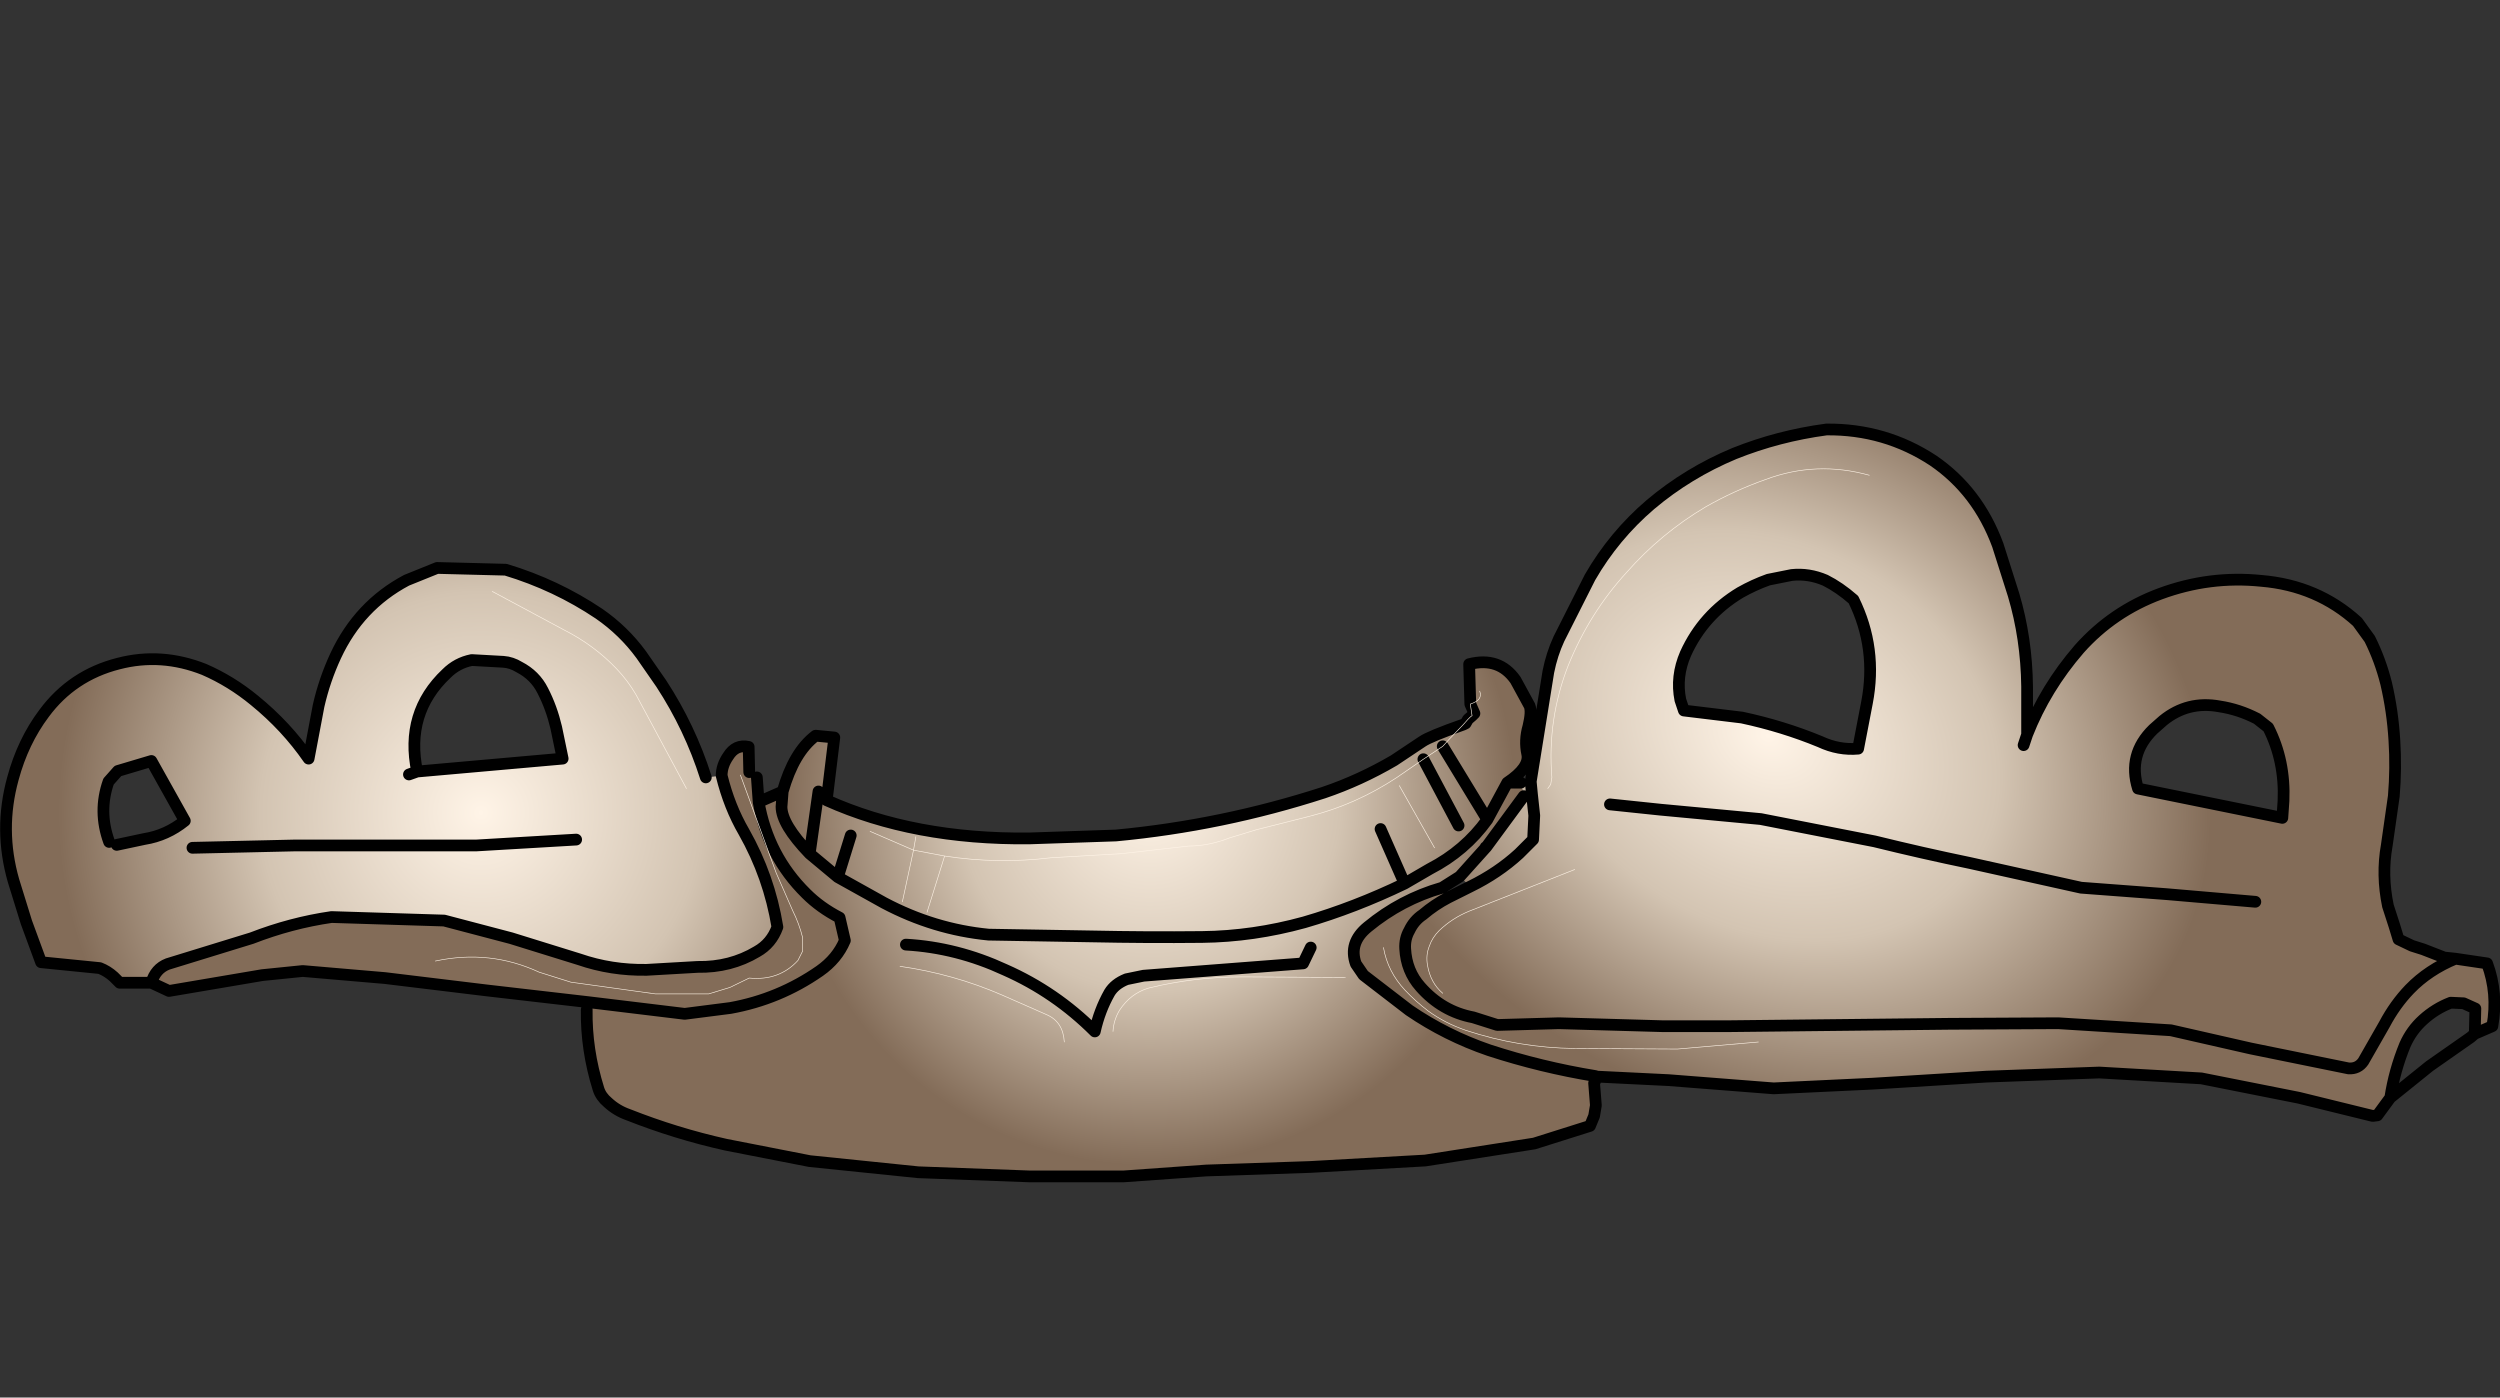 <svg xmlns:xlink="http://www.w3.org/1999/xlink" xmlns="http://www.w3.org/2000/svg" height="119.1px" width="213.05px">
  <rect width="100%" height="100%" fill="#333333" stroke="none"/>
  <g transform="matrix(1.0, 0.0, 0.0, 1.0, 94.65, 81.2)">
    <g data-characterId="919" height="64.65" transform="matrix(1.0, 0.0, 0.0, 1.0, -94.65, -45.1)" width="213.05" xlink:href="#shape0"><g id="shape0" transform="matrix(1.0, 0.0, 0.0, 1.0, 94.65, 45.1)">
      <path d="M32.0 -9.0 L31.95 -8.95 31.95 -9.0 32.0 -9.0" fill="url(#gradient0)" fill-rule="evenodd" stroke="none"/>
      <path d="M34.95 -14.5 L35.8 -14.6 37.3 -23.95 Q37.6 -25.45 38.2 -26.75 L40.85 -32.0 Q42.9 -35.55 46.0 -38.2 49.2 -40.9 53.15 -42.55 56.9 -44.05 61.0 -44.6 66.0 -44.65 70.1 -41.95 73.9 -39.35 75.6 -34.75 L76.95 -30.5 Q78.05 -26.8 78.1 -22.7 L78.1 -18.6 Q79.65 -22.55 82.55 -25.9 85.4 -29.1 89.45 -30.6 93.65 -32.15 98.05 -31.7 102.85 -31.3 106.25 -28.2 L107.3 -26.75 Q108.2 -24.95 108.7 -22.95 109.25 -20.6 109.4 -18.1 109.55 -15.75 109.35 -13.35 L108.75 -9.15 Q108.3 -6.65 108.85 -4.0 L109.4 -2.3 109.75 -1.15 Q110.3 -0.9 110.9 -0.6 L111.85 -0.3 113.65 0.4 114.6 0.5 117.3 0.9 Q118.25 3.45 117.75 6.25 L116.25 6.9 116.3 4.75 115.3 4.3 114.2 4.25 Q112.9 4.75 111.85 5.7 110.85 6.6 110.3 7.85 109.4 10.05 109.05 12.35 L107.95 13.85 107.55 13.9 101.25 12.35 92.95 10.7 84.25 10.2 74.65 10.55 64.95 11.15 56.5 11.55 47.55 10.85 41.45 10.55 41.3 10.5 Q36.7 9.75 32.25 8.3 28.6 7.05 25.45 4.9 L21.55 1.9 20.9 0.95 Q20.25 -0.85 21.9 -2.2 24.75 -4.55 28.25 -5.55 L28.75 -4.7 Q27.6 -4.1 26.6 -3.25 25.85 -2.75 25.45 -1.9 25.05 -1.2 25.1 -0.35 25.2 1.55 26.4 2.9 28.25 5.0 30.9 5.5 L32.95 6.15 38.2 6.0 46.95 6.25 52.9 6.25 62.15 6.15 71.45 6.05 80.75 6.0 90.35 6.6 97.15 8.15 105.5 9.85 Q106.3 9.9 106.75 9.25 L108.55 6.1 Q109.45 4.4 110.7 3.1 112.3 1.45 114.6 0.5 112.3 1.45 110.7 3.1 109.45 4.4 108.55 6.1 L106.75 9.25 Q106.3 9.9 105.5 9.85 L97.15 8.15 90.35 6.6 80.75 6.0 71.45 6.05 62.15 6.15 52.9 6.25 46.95 6.25 38.2 6.0 32.95 6.15 30.9 5.5 Q28.25 5.0 26.4 2.9 25.2 1.55 25.1 -0.35 25.05 -1.2 25.45 -1.9 25.85 -2.75 26.6 -3.25 27.6 -4.1 28.75 -4.7 L30.65 -5.65 29.75 -6.5 31.95 -8.95 32.0 -9.0 35.2 -13.35 34.95 -14.5 M-44.55 4.2 L-53.2 3.2 -61.85 2.15 -68.85 1.55 -72.3 1.9 -80.25 3.25 -81.75 2.55 Q-81.4 1.35 -80.35 0.95 L-76.45 -0.25 -73.2 -1.25 Q-69.85 -2.55 -66.4 -3.05 L-56.8 -2.75 -51.1 -1.25 -45.3 0.55 Q-42.55 1.5 -39.55 1.45 L-35.2 1.2 Q-32.4 1.25 -30.15 -0.1 -28.9 -0.8 -28.4 -2.2 -29.1 -6.5 -31.25 -10.3 -32.5 -12.45 -33.15 -15.1 -33.15 -15.95 -32.6 -16.75 -31.95 -17.8 -30.85 -17.55 L-30.8 -15.4 -30.15 -14.95 -30.0 -12.85 Q-29.2 -8.25 -25.95 -5.05 -24.75 -3.85 -23.1 -3.0 L-22.65 -1.05 Q-23.3 0.5 -24.8 1.55 -28.25 3.95 -32.4 4.7 L-36.3 5.2 -44.55 4.2 M35.8 -14.6 L35.9 -13.55 36.1 -11.7 36.0 -9.65 34.8 -8.45 Q33.0 -6.8 30.65 -5.65 33.0 -6.8 34.8 -8.45 L36.0 -9.65 36.1 -11.7 35.9 -13.55 35.8 -14.6 M37.25 -14.0 L37.5 -14.35 37.6 -14.95 Q37.2 -19.9 39.0 -24.5 40.8 -28.95 43.95 -32.4 46.9 -35.75 50.7 -38.0 53.15 -39.4 55.85 -40.35 60.15 -41.95 64.65 -40.7 60.15 -41.95 55.85 -40.35 53.15 -39.4 50.7 -38.0 46.9 -35.75 43.95 -32.4 40.8 -28.95 39.0 -24.5 37.2 -19.9 37.6 -14.95 L37.5 -14.35 37.25 -14.0 M28.3 3.45 Q27.25 2.55 27.0 1.05 26.85 0.2 27.15 -0.55 27.4 -1.3 28.0 -1.9 29.1 -2.95 30.55 -3.55 L39.55 -7.1 30.55 -3.55 Q29.1 -2.95 28.0 -1.9 27.4 -1.3 27.15 -0.55 26.85 0.2 27.0 1.05 27.25 2.55 28.3 3.45 M63.3 -30.1 Q62.1 -31.15 60.9 -31.75 59.5 -32.35 58.05 -32.2 L56.05 -31.8 Q54.8 -31.35 53.65 -30.7 50.5 -28.8 49.0 -25.5 48.15 -23.55 48.55 -21.55 L48.85 -20.65 53.8 -20.05 Q57.3 -19.3 60.45 -18.0 62.05 -17.25 63.7 -17.4 L64.45 -21.3 Q65.35 -25.95 63.3 -30.1 M77.8 -17.7 L78.1 -18.6 77.8 -17.7 M97.55 -4.35 L90.0 -5.0 82.7 -5.55 73.25 -7.65 Q69.15 -8.5 65.1 -9.5 L55.4 -11.4 46.85 -12.2 42.55 -12.65 46.85 -12.2 55.4 -11.4 65.1 -9.5 Q69.15 -8.5 73.25 -7.65 L82.7 -5.55 90.0 -5.0 97.55 -4.35 M99.95 -12.95 Q100.1 -16.35 98.65 -19.2 L97.7 -19.95 Q96.15 -20.75 94.5 -21.0 91.8 -21.5 89.7 -19.8 L88.85 -19.05 Q86.65 -16.9 87.55 -14.0 L99.85 -11.5 99.95 -12.95 M-31.55 -15.15 L-28.5 -6.8 -27.1 -3.6 Q-26.55 -2.5 -26.25 -1.3 L-26.25 -0.15 -26.65 0.65 Q-28.25 2.4 -30.8 2.15 L-32.45 2.95 -34.25 3.5 -38.8 3.5 -46.0 2.5 -48.7 1.65 Q-52.9 -0.3 -57.55 0.7 -52.9 -0.3 -48.7 1.65 L-46.0 2.5 -38.8 3.5 -34.25 3.5 -32.45 2.95 -30.8 2.15 Q-28.25 2.4 -26.65 0.65 L-26.25 -0.15 -26.25 -1.3 Q-26.55 -2.5 -27.1 -3.6 L-28.5 -6.8 -31.55 -15.15 M23.25 -0.45 Q23.6 1.6 25.1 3.2 26.0 4.15 27.05 4.95 28.5 6.0 30.25 6.6 34.8 8.1 39.55 8.15 L48.3 8.2 55.2 7.6 48.3 8.2 39.55 8.15 Q34.8 8.1 30.25 6.6 28.5 6.0 27.05 4.95 26.0 4.15 25.1 3.2 23.6 1.6 23.25 -0.45" fill="url(#gradient1)" fill-rule="evenodd" stroke="none"/>
      <path d="M-81.75 2.55 L-84.45 2.55 -84.95 2.05 Q-85.5 1.55 -86.15 1.3 L-91.15 0.8 -92.4 -2.6 -93.5 -6.15 Q-94.75 -10.5 -93.55 -14.85 -92.7 -18.0 -90.9 -20.4 -88.5 -23.65 -84.55 -24.65 -80.9 -25.6 -77.25 -24.15 -74.95 -23.15 -72.95 -21.5 -70.25 -19.3 -68.35 -16.55 L-67.5 -21.05 Q-67.0 -23.25 -66.05 -25.3 -64.05 -29.6 -60.0 -31.75 L-57.4 -32.8 -51.55 -32.65 Q-47.25 -31.35 -43.6 -28.9 -41.5 -27.45 -40.0 -25.4 L-38.3 -22.95 Q-35.85 -19.2 -34.5 -14.95 L-33.15 -15.1 Q-32.5 -12.45 -31.25 -10.3 -29.1 -6.5 -28.4 -2.2 -28.9 -0.8 -30.15 -0.1 -32.4 1.25 -35.2 1.2 L-39.55 1.45 Q-42.55 1.5 -45.3 0.55 L-51.1 -1.25 -56.8 -2.75 -66.4 -3.05 Q-69.85 -2.55 -73.2 -1.25 L-76.45 -0.25 -80.35 0.95 Q-81.4 1.35 -81.75 2.55 M-84.7 -9.2 L-82.35 -9.7 Q-80.45 -10.0 -78.9 -11.25 L-81.75 -16.35 -84.6 -15.5 -85.4 -14.6 Q-86.3 -12.05 -85.35 -9.45 L-84.7 -9.2 M-52.7 -30.8 L-46.55 -27.5 Q-44.0 -26.2 -42.1 -24.2 -41.15 -23.2 -40.45 -22.0 L-36.15 -14.0 -40.45 -22.0 Q-41.15 -23.2 -42.1 -24.2 -44.0 -26.2 -46.55 -27.5 L-52.7 -30.8 M-59.1 -15.45 L-46.7 -16.55 -47.25 -19.2 Q-47.65 -20.9 -48.4 -22.35 -49.05 -23.65 -50.4 -24.35 -51.05 -24.75 -51.75 -24.8 L-54.45 -24.95 Q-55.7 -24.7 -56.6 -23.8 -60.15 -20.45 -59.1 -15.45 L-59.8 -15.2 -59.1 -15.45 M-78.25 -8.95 L-69.5 -9.15 -60.5 -9.15 -54.05 -9.15 -45.55 -9.65 -54.05 -9.15 -60.5 -9.15 -69.5 -9.15 -78.25 -8.95" fill="url(#gradient2)" fill-rule="evenodd" stroke="none"/>
      <path d="M-25.1 -18.5 L-23.55 -18.35 -24.2 -13.0 Q-16.75 -9.65 -6.95 -9.75 L0.45 -10.0 Q9.5 -10.85 18.15 -13.65 21.25 -14.7 24.15 -16.4 L26.55 -18.0 Q27.2 -18.45 30.05 -19.45 L30.25 -19.55 30.45 -19.9 30.8 -20.2 31.0 -20.4 30.65 -21.2 30.55 -24.6 Q33.1 -25.25 34.5 -23.25 L35.7 -21.05 Q35.9 -20.55 35.6 -19.3 35.25 -18.1 35.5 -16.95 35.75 -15.8 33.8 -14.5 L34.95 -14.5 35.2 -13.35 32.0 -9.0 31.95 -9.0 31.95 -8.95 29.75 -6.5 28.25 -5.55 Q24.75 -4.55 21.9 -2.2 20.25 -0.85 20.9 0.95 L21.55 1.9 25.45 4.9 Q28.6 7.05 32.25 8.3 36.7 9.75 41.3 10.5 L41.45 10.6 41.2 11.1 41.35 13.0 41.2 13.9 40.85 14.75 36.1 16.25 26.8 17.7 17.0 18.25 8.15 18.55 1.15 19.05 -7.0 19.05 -16.4 18.7 -25.65 17.75 -32.8 16.35 Q-37.05 15.4 -41.1 13.8 -42.1 13.45 -42.85 12.75 -43.45 12.25 -43.65 11.6 -44.7 8.25 -44.65 4.85 L-44.55 4.2 -36.3 5.2 -32.4 4.7 Q-28.25 3.95 -24.8 1.55 -23.3 0.5 -22.65 -1.05 L-23.1 -3.0 Q-24.75 -3.85 -25.95 -5.05 -29.2 -8.25 -30.0 -12.85 L-27.95 -13.75 Q-27.0 -17.1 -25.15 -18.5 L-25.1 -18.5 M23.0 -10.55 L25.05 -5.9 Q20.8 -3.85 16.5 -2.6 12.15 -1.4 7.8 -1.35 3.05 -1.3 -1.65 -1.4 L-10.4 -1.55 Q-15.05 -2.0 -19.3 -4.25 L-23.25 -6.45 -22.15 -10.0 -23.25 -6.45 -19.3 -4.25 Q-15.05 -2.0 -10.4 -1.55 L-1.65 -1.4 Q3.05 -1.3 7.8 -1.35 12.15 -1.4 16.5 -2.6 20.8 -3.85 25.05 -5.9 L23.0 -10.55 M-15.65 -3.45 L-14.15 -8.25 Q-9.65 -7.55 -5.1 -8.1 L0.9 -8.45 6.65 -9.1 Q8.35 -9.1 10.15 -9.8 L12.45 -10.5 16.8 -11.6 Q20.85 -12.6 24.4 -14.95 L26.65 -16.5 24.4 -14.95 Q20.85 -12.6 16.8 -11.6 L12.45 -10.5 10.15 -9.8 Q8.35 -9.1 6.65 -9.1 L0.9 -8.45 -5.1 -8.1 Q-9.65 -7.55 -14.15 -8.25 L-15.65 -3.45 M30.45 -19.9 L30.7 -20.15 30.8 -20.2 30.7 -20.15 30.45 -19.9 M31.45 -22.3 Q31.75 -21.55 30.65 -21.2 31.75 -21.55 31.45 -22.3 M28.3 -17.6 L28.85 -18.2 30.05 -19.45 28.85 -18.2 28.3 -17.6 32.1 -11.35 33.8 -14.5 32.1 -11.35 28.3 -17.6 26.65 -16.5 28.3 -17.6 M29.65 -10.85 L26.65 -16.5 29.65 -10.85 M32.1 -11.35 Q30.2 -8.7 27.2 -7.15 L25.05 -5.9 27.2 -7.15 Q30.2 -8.7 32.1 -11.35 M24.6 -14.25 L27.6 -8.95 24.6 -14.25 M-24.9 -13.75 L-25.65 -8.45 Q-28.05 -10.95 -28.05 -12.45 L-27.95 -13.75 -28.05 -12.45 Q-28.05 -10.95 -25.65 -8.45 L-24.9 -13.75 M-23.25 -6.45 L-25.65 -8.45 -23.25 -6.45 M-17.75 -4.35 L-16.8 -8.75 -14.15 -8.25 -16.8 -8.75 -17.75 -4.35 M-16.6 -9.9 L-16.8 -8.75 -20.5 -10.35 -16.8 -8.75 -16.6 -9.9 M17.05 -0.45 L16.4 0.9 2.8 1.95 1.35 2.25 Q0.35 2.65 -0.1 3.4 -0.95 4.9 -1.35 6.7 -4.7 3.35 -9.0 1.45 -13.1 -0.45 -17.45 -0.7 -13.1 -0.45 -9.0 1.45 -4.7 3.35 -1.35 6.7 -0.95 4.9 -0.1 3.4 0.35 2.65 1.35 2.25 L2.8 1.95 16.4 0.9 17.05 -0.45 M-3.95 7.6 Q-4.05 5.85 -5.5 5.25 L-9.25 3.6 Q-13.4 1.8 -17.95 1.15 -13.4 1.8 -9.25 3.6 L-5.5 5.25 Q-4.05 5.85 -3.95 7.6 M0.2 6.7 Q0.25 5.75 0.75 4.9 1.7 3.45 3.25 3.0 7.1 2.05 11.25 2.05 L20.0 2.1 11.25 2.05 Q7.1 2.05 3.25 3.0 1.7 3.45 0.75 4.9 0.25 5.75 0.2 6.7" fill="url(#gradient3)" fill-rule="evenodd" stroke="none"/>
      <path d="M-25.1 -18.5 L-23.55 -18.35 -24.2 -13.0 Q-16.75 -9.65 -6.95 -9.75 L0.45 -10.0 Q9.5 -10.85 18.15 -13.65 21.25 -14.7 24.15 -16.4 L26.55 -18.0 Q27.2 -18.45 30.05 -19.45 L30.25 -19.55 30.45 -19.9 30.8 -20.2 31.0 -20.4 30.65 -21.2 30.55 -24.6 Q33.1 -25.25 34.5 -23.25 L35.7 -21.05 Q35.9 -20.55 35.6 -19.3 35.25 -18.1 35.5 -16.95 35.75 -15.8 33.8 -14.5 L34.95 -14.5 M35.8 -14.6 L37.3 -23.95 Q37.6 -25.45 38.2 -26.75 L40.85 -32.0 Q42.9 -35.55 46.0 -38.2 49.2 -40.9 53.15 -42.55 56.9 -44.05 61.0 -44.6 66.0 -44.65 70.1 -41.95 73.9 -39.35 75.6 -34.75 L76.95 -30.5 Q78.05 -26.8 78.1 -22.7 L78.1 -18.6 Q79.65 -22.55 82.55 -25.9 85.4 -29.1 89.45 -30.6 93.65 -32.15 98.05 -31.7 102.85 -31.3 106.25 -28.2 L107.3 -26.75 Q108.2 -24.95 108.7 -22.95 109.25 -20.6 109.4 -18.1 109.55 -15.75 109.35 -13.35 L108.75 -9.15 Q108.3 -6.65 108.85 -4.0 L109.4 -2.3 109.75 -1.15 Q110.3 -0.9 110.9 -0.6 L111.85 -0.3 113.65 0.4 114.6 0.5 117.3 0.9 Q118.25 3.45 117.75 6.25 L116.25 6.9 115.9 7.2 112.4 9.65 109.05 12.35 107.95 13.85 107.55 13.9 101.25 12.35 92.95 10.7 84.25 10.2 74.65 10.55 64.95 11.15 56.5 11.55 47.55 10.85 41.45 10.55 41.45 10.6 41.2 11.1 41.35 13.0 41.2 13.9 40.85 14.75 36.1 16.25 26.8 17.7 17.0 18.25 8.15 18.55 1.15 19.05 -7.0 19.05 -16.4 18.7 -25.65 17.75 -32.8 16.35 Q-37.05 15.4 -41.1 13.8 -42.1 13.45 -42.85 12.75 -43.45 12.25 -43.65 11.6 -44.7 8.25 -44.65 4.85 M-44.55 4.2 L-53.2 3.2 -61.85 2.15 -68.85 1.55 -72.3 1.9 -80.25 3.25 -81.75 2.55 -84.45 2.55 -84.95 2.05 Q-85.5 1.55 -86.15 1.3 L-91.15 0.8 -92.4 -2.6 -93.5 -6.15 Q-94.75 -10.5 -93.55 -14.85 -92.7 -18.0 -90.9 -20.4 -88.5 -23.65 -84.55 -24.65 -80.9 -25.6 -77.25 -24.15 -74.95 -23.15 -72.95 -21.5 -70.25 -19.3 -68.35 -16.55 L-67.5 -21.05 Q-67.0 -23.25 -66.05 -25.3 -64.05 -29.6 -60.0 -31.75 L-57.4 -32.8 -51.55 -32.65 Q-47.25 -31.35 -43.6 -28.9 -41.5 -27.45 -40.0 -25.4 L-38.3 -22.95 Q-35.85 -19.2 -34.5 -14.95 M-33.15 -15.1 Q-33.15 -15.95 -32.6 -16.75 -31.95 -17.8 -30.85 -17.55 L-30.8 -15.4 M-30.15 -14.95 L-30.0 -12.85 -27.95 -13.75 Q-27.0 -17.1 -25.15 -18.5 M-22.15 -10.0 L-23.25 -6.45 -19.3 -4.25 Q-15.05 -2.0 -10.4 -1.55 L-1.65 -1.4 Q3.05 -1.3 7.8 -1.35 12.15 -1.4 16.5 -2.6 20.8 -3.85 25.05 -5.9 L23.0 -10.55 M28.3 -17.6 L32.1 -11.35 33.8 -14.5 M35.2 -13.35 L32.0 -9.0 31.95 -9.0 31.95 -8.95 29.75 -6.5 28.25 -5.55 Q24.75 -4.55 21.9 -2.2 20.25 -0.85 20.9 0.95 L21.55 1.9 25.45 4.9 Q28.6 7.05 32.25 8.3 36.7 9.75 41.3 10.5 L41.45 10.55 M30.65 -5.65 Q33.0 -6.8 34.8 -8.45 L36.0 -9.65 36.1 -11.7 35.9 -13.55 35.8 -14.6 M26.65 -16.5 L29.65 -10.85 M114.6 0.5 Q112.3 1.45 110.7 3.1 109.45 4.4 108.55 6.1 L106.75 9.25 Q106.3 9.9 105.5 9.85 L97.15 8.15 90.35 6.6 80.75 6.0 71.45 6.05 62.15 6.15 52.9 6.25 46.95 6.25 38.2 6.0 32.95 6.15 30.9 5.5 Q28.25 5.0 26.4 2.9 25.2 1.55 25.1 -0.35 25.05 -1.2 25.45 -1.9 25.85 -2.75 26.6 -3.25 27.6 -4.1 28.75 -4.7 L30.65 -5.65 M25.05 -5.9 L27.2 -7.15 Q30.2 -8.7 32.1 -11.35 M63.3 -30.1 Q65.35 -25.95 64.45 -21.3 L63.7 -17.4 Q62.05 -17.25 60.45 -18.0 57.3 -19.3 53.8 -20.05 L48.85 -20.65 48.55 -21.55 Q48.15 -23.55 49.0 -25.5 50.5 -28.8 53.65 -30.7 54.8 -31.35 56.05 -31.8 L58.05 -32.2 Q59.5 -32.35 60.9 -31.75 62.1 -31.15 63.3 -30.1 M42.55 -12.65 L46.85 -12.2 55.4 -11.4 65.1 -9.5 Q69.15 -8.5 73.25 -7.65 L82.7 -5.55 90.0 -5.0 97.55 -4.35 M78.1 -18.6 L77.8 -17.7 M99.95 -12.95 L99.85 -11.5 87.55 -14.0 Q86.65 -16.9 88.85 -19.05 L89.7 -19.8 Q91.8 -21.5 94.5 -21.0 96.15 -20.75 97.7 -19.95 L98.65 -19.2 Q100.1 -16.35 99.95 -12.95 M-85.35 -9.45 Q-86.3 -12.05 -85.4 -14.6 L-84.6 -15.5 -81.75 -16.35 -78.9 -11.25 Q-80.45 -10.0 -82.35 -9.7 L-84.7 -9.2 M-59.1 -15.45 Q-60.15 -20.45 -56.6 -23.8 -55.7 -24.7 -54.45 -24.95 L-51.75 -24.8 Q-51.05 -24.75 -50.4 -24.35 -49.05 -23.65 -48.4 -22.35 -47.65 -20.9 -47.25 -19.2 L-46.7 -16.55 -59.1 -15.45 -59.8 -15.2 M-33.15 -15.1 Q-32.5 -12.45 -31.25 -10.3 -29.1 -6.5 -28.4 -2.2 -28.9 -0.8 -30.15 -0.1 -32.4 1.25 -35.2 1.2 L-39.55 1.45 Q-42.55 1.5 -45.3 0.55 L-51.1 -1.25 -56.8 -2.75 -66.4 -3.05 Q-69.85 -2.55 -73.2 -1.25 L-76.45 -0.25 -80.35 0.95 Q-81.4 1.35 -81.75 2.55 M-45.55 -9.65 L-54.05 -9.15 -60.5 -9.15 -69.5 -9.15 -78.25 -8.95 M-27.95 -13.75 L-28.05 -12.45 Q-28.05 -10.95 -25.65 -8.45 L-24.9 -13.75 M-44.55 4.2 L-36.3 5.2 -32.4 4.7 Q-28.25 3.95 -24.8 1.55 -23.3 0.5 -22.65 -1.05 L-23.1 -3.0 Q-24.75 -3.85 -25.95 -5.05 -29.2 -8.25 -30.0 -12.85 M-25.65 -8.45 L-23.25 -6.45 M-17.45 -0.7 Q-13.1 -0.45 -9.0 1.45 -4.7 3.35 -1.35 6.7 -0.95 4.9 -0.1 3.4 0.35 2.65 1.35 2.25 L2.8 1.95 16.4 0.9 17.05 -0.45 M116.25 6.9 L116.3 4.75 115.3 4.3 114.2 4.25 Q112.9 4.75 111.85 5.7 110.85 6.6 110.3 7.85 109.4 10.05 109.05 12.35" fill="none" stroke="#000000" stroke-linecap="round" stroke-linejoin="round" stroke-width="1.0"/>
      <path d="M30.05 -19.45 L30.45 -19.9 30.7 -20.15 30.8 -20.2 30.65 -21.2 Q31.75 -21.55 31.45 -22.3 M26.65 -16.5 L24.4 -14.95 Q20.85 -12.6 16.8 -11.6 L12.45 -10.5 10.15 -9.8 Q8.35 -9.1 6.65 -9.1 L0.9 -8.45 -5.1 -8.1 Q-9.65 -7.55 -14.15 -8.25 L-15.65 -3.45 M30.05 -19.45 L28.85 -18.2 28.3 -17.6 26.65 -16.5 M64.65 -40.7 Q60.15 -41.95 55.85 -40.35 53.15 -39.4 50.7 -38.0 46.9 -35.75 43.95 -32.4 40.8 -28.95 39.0 -24.5 37.2 -19.9 37.6 -14.95 L37.5 -14.35 37.25 -14.0 M39.55 -7.1 L30.55 -3.55 Q29.1 -2.95 28.0 -1.9 27.4 -1.3 27.15 -0.55 26.85 0.2 27.0 1.05 27.25 2.55 28.3 3.45 M27.6 -8.95 L24.6 -14.25 M-36.15 -14.0 L-40.45 -22.0 Q-41.15 -23.2 -42.1 -24.2 -44.0 -26.2 -46.55 -27.5 L-52.7 -30.8 M-57.55 0.7 Q-52.9 -0.3 -48.7 1.65 L-46.0 2.5 -38.8 3.5 -34.25 3.5 -32.45 2.95 -30.8 2.15 Q-28.25 2.4 -26.65 0.65 L-26.25 -0.15 -26.25 -1.3 Q-26.55 -2.5 -27.1 -3.6 L-28.5 -6.8 -31.55 -15.15 M-20.5 -10.35 L-16.8 -8.75 -16.6 -9.9 M-14.15 -8.25 L-16.8 -8.75 -17.75 -4.35 M-17.95 1.15 Q-13.4 1.8 -9.25 3.6 L-5.5 5.25 Q-4.05 5.85 -3.95 7.6 M55.2 7.6 L48.3 8.2 39.55 8.15 Q34.8 8.1 30.25 6.6 28.5 6.0 27.05 4.95 26.0 4.15 25.1 3.2 23.6 1.6 23.25 -0.45 M20.0 2.1 L11.25 2.05 Q7.1 2.05 3.25 3.0 1.7 3.45 0.75 4.9 0.25 5.75 0.2 6.7" fill="none" stroke="#fff4e7" stroke-linecap="round" stroke-linejoin="round" stroke-width="0.05"/>
    </g>
    </g>
  </g>
  <defs>
    <radialGradient cx="0" cy="0" gradientTransform="matrix(0.019, -0.033, 0.042, 0.024, 56.0, -18.5)" gradientUnits="userSpaceOnUse" id="gradient0" r="819.2" spreadMethod="pad">
      <stop offset="0.0" stop-color="#ffffff"/>
      <stop offset="0.522" stop-color="#d3cbc5"/>
      <stop offset="1.0" stop-color="#746558"/>
    </radialGradient>
    <radialGradient cx="0" cy="0" gradientTransform="matrix(0.019, -0.033, 0.042, 0.024, 56.0, -18.5)" gradientUnits="userSpaceOnUse" id="gradient1" r="819.2" spreadMethod="pad">
      <stop offset="0.0" stop-color="#fff4e7"/>
      <stop offset="0.522" stop-color="#d3c4b2"/>
      <stop offset="1.0" stop-color="#836c58"/>
    </radialGradient>
    <radialGradient cx="0" cy="0" gradientTransform="matrix(0.044, 0.0, 0.0, 0.044, -53.65, -11.95)" gradientUnits="userSpaceOnUse" id="gradient2" r="819.2" spreadMethod="pad">
      <stop offset="0.0" stop-color="#fff4e7"/>
      <stop offset="0.522" stop-color="#d3c4b2"/>
      <stop offset="1.0" stop-color="#836c58"/>
    </radialGradient>
    <radialGradient cx="0" cy="0" gradientTransform="matrix(0.038, 0.0, 0.0, 0.038, 3.35, -13.0)" gradientUnits="userSpaceOnUse" id="gradient3" r="819.2" spreadMethod="pad">
      <stop offset="0.0" stop-color="#fff4e7"/>
      <stop offset="0.522" stop-color="#d3c4b2"/>
      <stop offset="1.0" stop-color="#836c58"/>
    </radialGradient>
  </defs>
</svg>